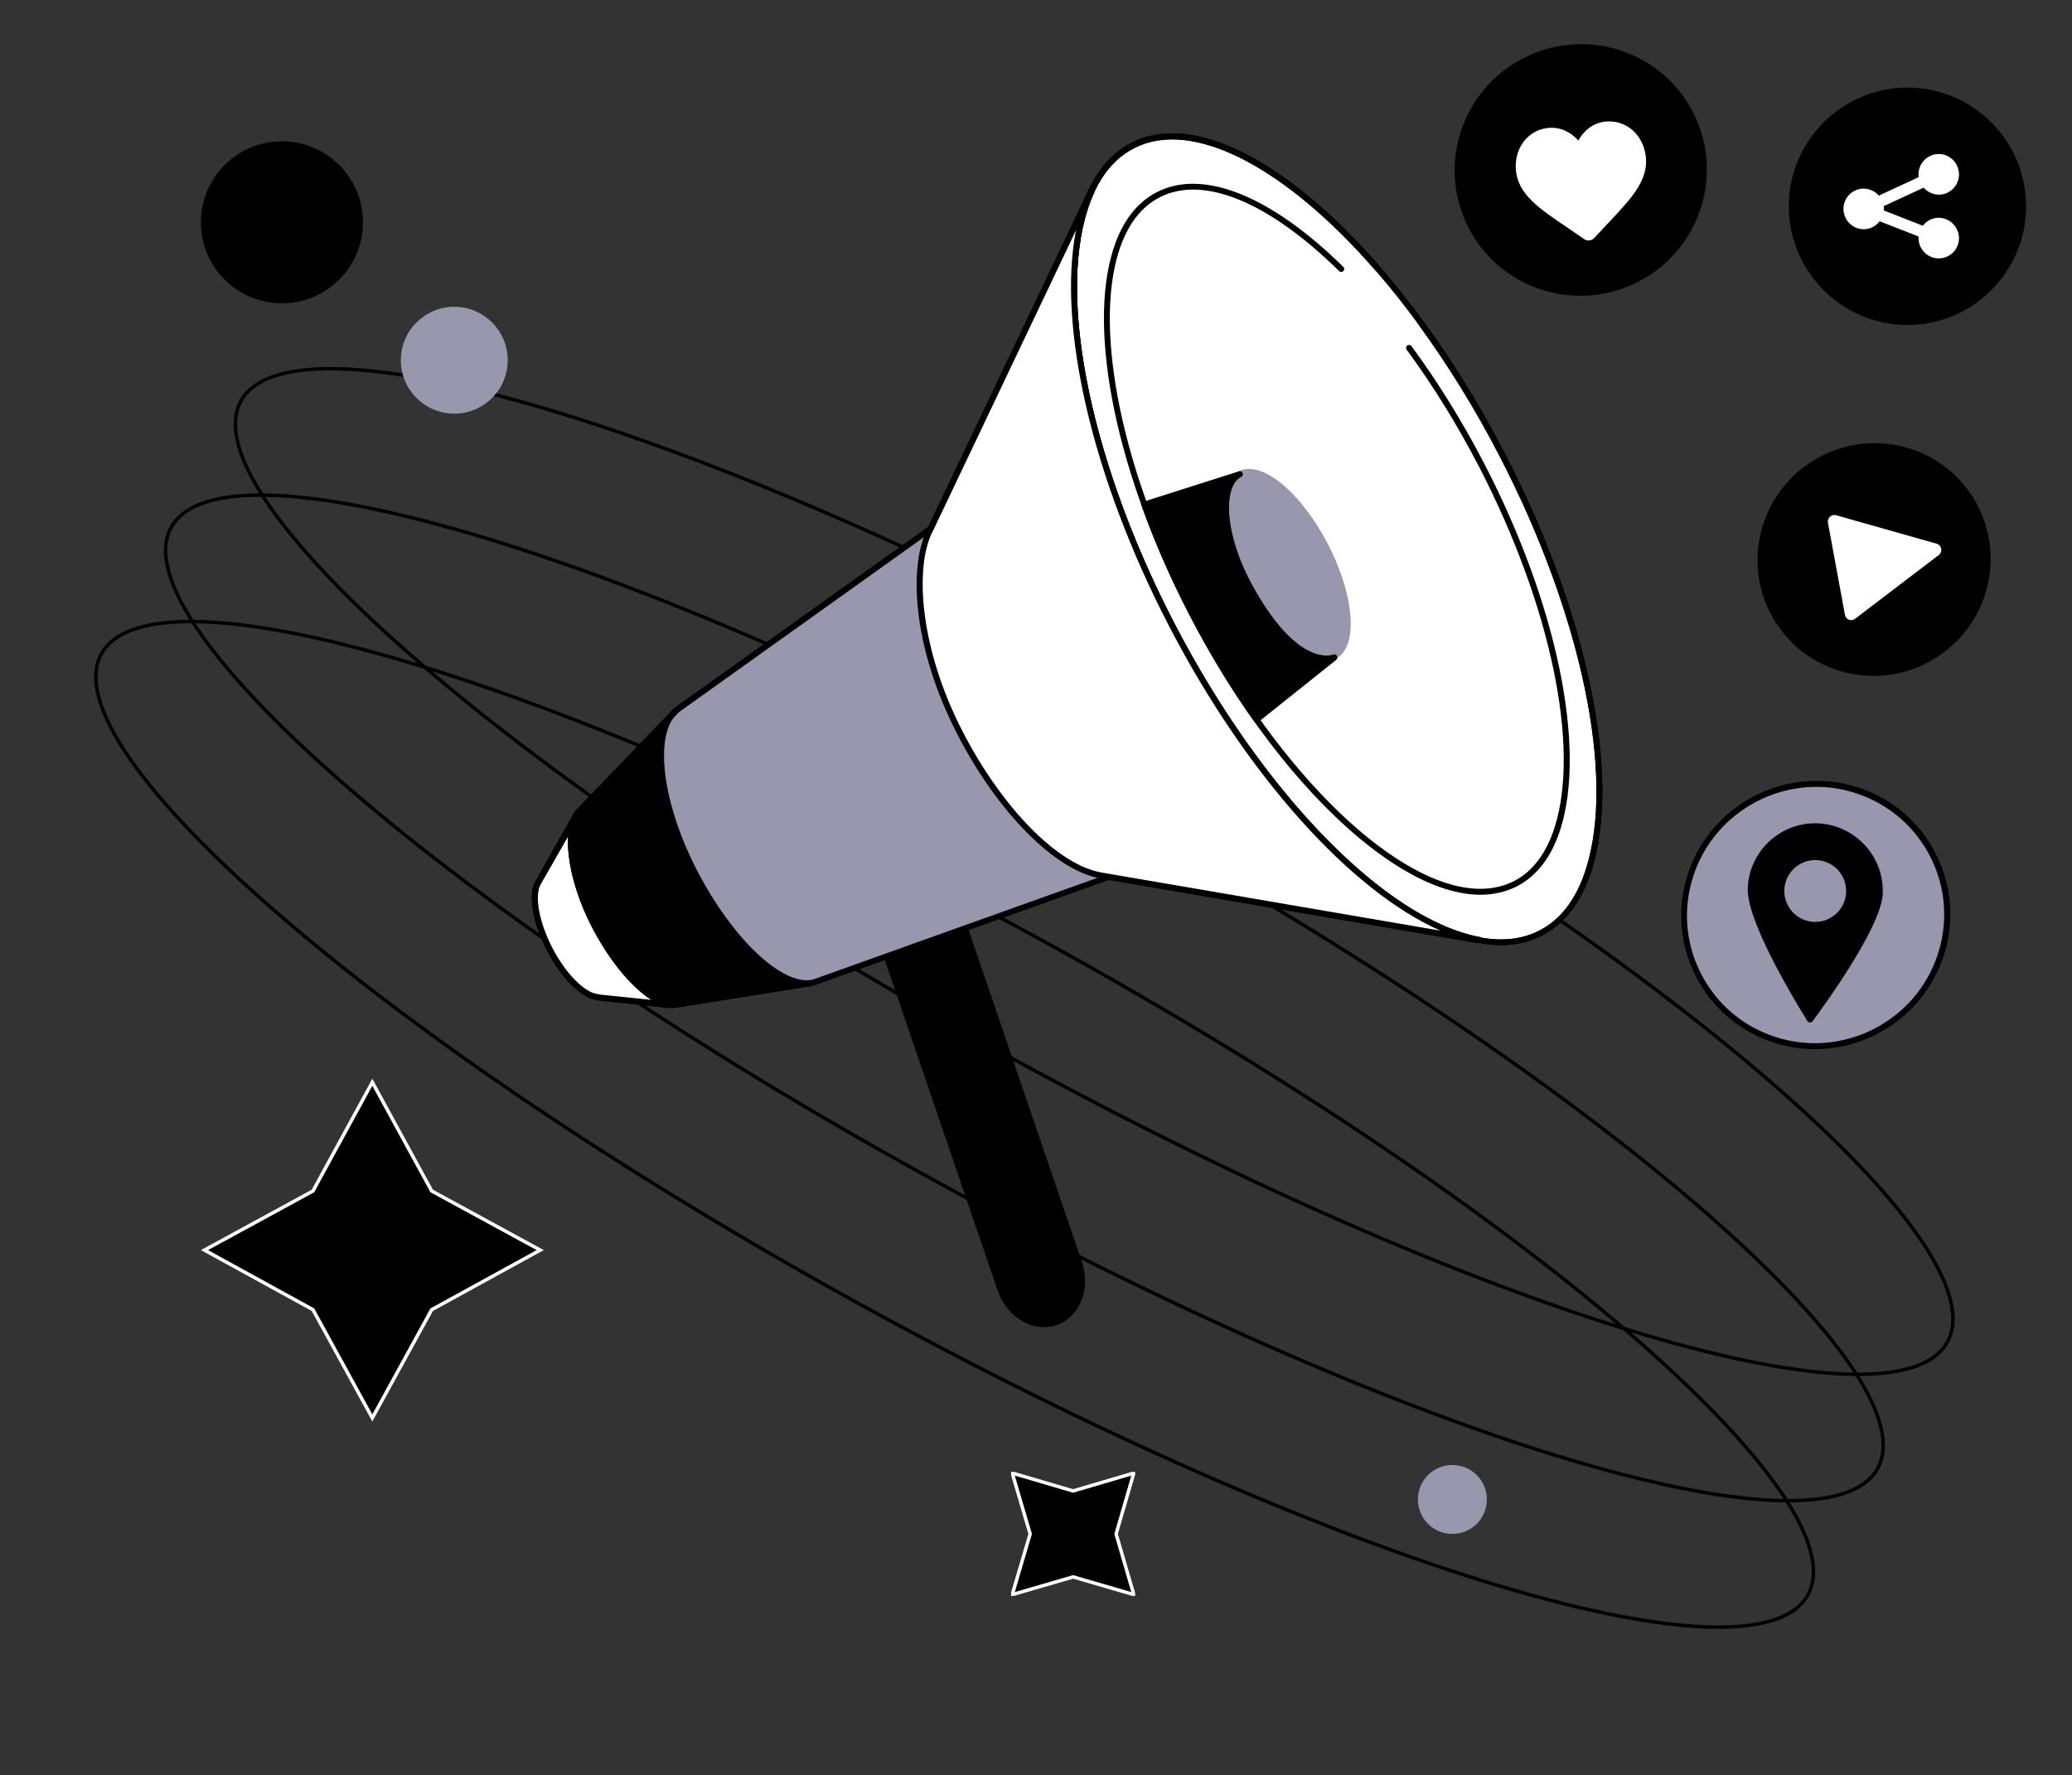 <svg width="601" height="515" viewBox="0 0 601 515" fill="none" xmlns="http://www.w3.org/2000/svg">
<rect x="0" y="0" width="601" height="515" fill="#333333" stroke="none"/>
<g clip-path="url(#clip0_1_1567)">
<path d="M311.267 432.535L328.868 427.349L323.732 445L328.868 462.601L311.267 457.465L293.616 462.601L298.802 445L293.616 427.349L311.267 432.535Z" fill="black" stroke="white" stroke-miterlimit="10"/>
</g>
<g clip-path="url(#clip1_1_1567)">
<path d="M125.216 345.509L156.692 362.659L125.216 379.947L107.997 411.354L90.778 379.947L59.302 362.659L90.778 345.509L107.997 313.964L125.216 345.509Z" fill="black" stroke="white" stroke-miterlimit="10"/>
</g>
<path d="M345.854 201.187C414.293 238.937 473.026 278.935 512.659 313.077C532.478 330.151 547.501 345.742 556.575 358.842C561.112 365.393 564.145 371.297 565.557 376.433C566.968 381.568 566.748 385.89 564.848 389.333C562.949 392.777 559.41 395.268 554.315 396.813C549.218 398.359 542.606 398.943 534.644 398.6C518.724 397.913 497.522 393.524 472.508 385.868C422.488 370.558 357.326 342.216 288.886 304.465C220.447 266.715 161.713 226.717 122.081 192.575C102.262 175.501 87.239 159.91 78.166 146.81C73.628 140.259 70.595 134.355 69.183 129.218C67.772 124.084 67.992 119.763 69.891 116.319C71.79 112.875 75.329 110.384 80.424 108.839C85.522 107.293 92.135 106.709 100.096 107.052C116.016 107.739 137.218 112.128 162.231 119.784C212.252 135.094 277.415 163.436 345.854 201.187Z" stroke="black"/>
<path d="M325.624 237.861C394.063 275.611 452.796 315.609 492.429 349.751C512.248 366.825 527.271 382.416 536.344 395.516C540.881 402.066 543.914 407.971 545.326 413.107C546.737 418.241 546.517 422.563 544.618 426.007C542.718 429.451 539.18 431.942 534.085 433.487C528.987 435.033 522.375 435.617 514.414 435.274C498.493 434.587 477.292 430.198 452.278 422.542C402.257 407.232 337.095 378.89 268.656 341.139C200.217 303.389 141.483 263.391 101.85 229.249C82.031 212.175 67.009 196.584 57.935 183.484C53.398 176.933 50.364 171.029 48.953 165.892C47.541 160.758 47.761 156.437 49.66 152.993C51.56 149.549 55.099 147.057 60.194 145.512C65.292 143.966 71.904 143.383 79.866 143.726C95.786 144.413 116.987 148.802 142.001 156.458C192.021 171.768 257.184 200.11 325.624 237.861Z" stroke="black"/>
<path d="M305.395 274.535C373.834 312.285 432.567 352.283 472.2 386.425C492.019 403.499 507.042 419.09 516.116 432.19C520.653 438.741 523.686 444.645 525.098 449.782C526.509 454.916 526.289 459.238 524.389 462.682C522.49 466.125 518.951 468.616 513.856 470.161C508.759 471.707 502.147 472.292 494.185 471.948C478.265 471.261 457.063 466.872 432.049 459.216C382.029 443.906 316.867 415.564 248.427 377.814C179.988 340.063 121.254 300.065 81.622 265.923C61.803 248.849 46.78 233.258 37.707 220.158C33.169 213.608 30.136 207.703 28.724 202.566C27.313 197.433 27.532 193.111 29.432 189.667C31.331 186.223 34.87 183.732 39.965 182.187C45.063 180.641 51.676 180.057 59.637 180.4C75.557 181.087 96.759 185.476 121.772 193.132C171.793 208.442 236.956 236.784 305.395 274.535Z" stroke="black"/>
<circle cx="131.768" cy="104.5" r="15.5" fill="#9897AE"/>
<circle cx="421.268" cy="435" r="10" fill="#9897AE"/>
<circle cx="81.768" cy="64.5" r="23.5" fill="black"/>
<path d="M306.241 383.59C299.937 385.744 292.732 381.475 290.226 374.071L251.227 259.81L274.016 252.015L313.054 366.433C315.559 373.758 312.505 381.435 306.241 383.59Z" fill="black"/>
<path d="M302.834 385C300.993 385 299.114 384.569 297.313 383.668C293.671 381.866 290.774 378.498 289.364 374.346L250.366 260.084C250.209 259.653 250.444 259.144 250.914 258.987L273.702 251.192C273.937 251.114 274.172 251.114 274.368 251.231C274.564 251.349 274.72 251.505 274.799 251.74L313.836 366.159C316.46 373.915 313.171 382.101 306.475 384.412C305.34 384.804 304.087 385 302.834 385ZM252.324 260.358L291.048 373.797C292.301 377.518 294.885 380.574 298.096 382.141C300.68 383.394 303.46 383.629 305.966 382.767C311.761 380.77 314.58 373.562 312.231 366.707L273.467 253.111L252.324 260.358Z" fill="black"/>
<path d="M269.982 153.382L196.253 205.988L167.552 235.798L156.275 255.736L156.236 255.892C154.004 259.339 155.296 267.291 159.486 275.399C163.597 283.39 169.392 288.953 173.464 289.266L173.347 289.344L195 291.695L235.525 285.231L321.549 254.443L428.482 272.775L429.226 272.814C402.366 267.8 366.108 231.88 339.757 181.076C313.444 130.31 305.065 80.132 316.616 55.376H316.577L270.569 152.128L269.982 153.382Z" fill="#9897AE"/>
<path d="M446.998 270.603C473.425 256.873 468.315 194.629 435.583 131.577C402.852 68.525 354.895 28.541 328.467 42.271C302.04 56.001 307.15 118.245 339.881 181.297C372.612 244.349 420.57 284.333 446.998 270.603Z" fill="white"/>
<path d="M435.374 274.185C423.863 274.185 410.002 267.761 395.084 255.266C374.762 238.266 354.832 212.06 338.974 181.428C314.972 135.05 305.066 87.496 313.758 60.273C316.656 51.185 321.511 44.839 328.128 41.431C341.284 34.694 359.805 40.413 380.322 57.57C400.644 74.57 420.574 100.775 436.432 131.407C460.473 177.786 470.379 225.339 461.648 252.563C458.75 261.651 453.895 267.996 447.278 271.404C443.715 273.284 439.721 274.185 435.374 274.185ZM340.11 40.413C336.077 40.413 332.318 41.236 328.951 42.998C322.725 46.171 318.183 52.203 315.442 60.86C306.867 87.692 316.734 134.737 340.54 180.723C372.961 243.279 420.495 283.312 446.534 269.955C452.759 266.782 457.301 260.75 460.042 252.093C468.617 225.261 458.75 178.216 434.944 132.23C406.713 77.782 367.088 40.413 340.11 40.413Z" fill="black"/>
<path d="M435.374 274.185C423.863 274.185 410.002 267.761 395.083 255.266C374.762 238.265 354.832 212.06 338.974 181.428C314.972 135.05 305.066 87.496 313.758 60.273C316.656 51.185 321.511 44.839 328.128 41.431C336.938 36.888 348.45 38.023 361.41 44.682C373.822 51.067 387.252 62.388 400.33 77.39C400.644 77.743 400.604 78.291 400.252 78.605C399.9 78.918 399.351 78.879 399.038 78.526C372.491 48.051 345.63 34.42 328.95 42.998C322.725 46.171 318.183 52.203 315.442 60.86C306.867 87.692 316.734 134.737 340.54 180.723C368.732 235.132 408.396 272.54 435.335 272.54C439.368 272.54 443.127 271.717 446.494 269.955C452.72 266.782 457.262 260.75 460.003 252.093C468.578 225.261 458.711 178.216 434.904 132.23C427.817 118.52 419.83 105.633 411.255 93.92C410.98 93.529 411.059 92.98 411.45 92.706C411.842 92.432 412.39 92.51 412.664 92.902C421.317 104.692 429.305 117.658 436.471 131.446C460.473 177.785 470.379 225.339 461.647 252.563C458.75 261.651 453.895 267.996 447.277 271.404C443.714 273.284 439.72 274.185 435.374 274.185Z" fill="black"/>
<path d="M387.035 190.339C393.157 187.158 391.98 172.751 384.405 158.159C376.83 143.567 365.726 134.316 359.604 137.497C353.482 140.678 354.659 155.085 362.234 169.677C369.809 184.269 380.913 193.52 387.035 190.339Z" fill="#9897AE"/>
<path d="M384.356 191.848C377.621 191.848 368.224 183.152 361.45 170.03C355.811 159.14 353.501 147.937 355.576 141.474C356.32 139.202 357.534 137.596 359.218 136.734C365.874 133.327 377.268 142.61 385.178 157.848C390.816 168.737 393.126 179.94 391.051 186.403C390.307 188.675 389.093 190.281 387.41 191.143C386.47 191.613 385.452 191.848 384.356 191.848ZM362.272 137.714C361.45 137.714 360.667 137.87 360.001 138.223C358.709 138.889 357.769 140.142 357.182 141.983C355.263 148.016 357.495 158.749 362.938 169.246C370.142 183.152 380.988 192.514 386.587 189.615C387.879 188.949 388.819 187.696 389.407 185.855C391.325 179.783 389.054 169.09 383.651 158.592C377.308 146.41 368.224 137.714 362.272 137.714Z" fill="#9897AE"/>
<path d="M429.423 259.574C419.321 259.574 407.183 253.934 394.105 243.005C376.329 228.12 358.865 205.166 345.004 178.373C323.978 137.792 315.325 96.153 322.921 72.298C325.466 64.307 329.734 58.745 335.568 55.729C348.959 48.874 368.654 56.786 389.641 77.429C389.994 77.782 389.994 78.291 389.641 78.644C389.289 78.996 388.78 78.996 388.428 78.644C367.989 58.549 348.998 50.715 336.351 57.256C330.948 60.037 326.993 65.247 324.565 72.807C317.087 96.231 325.701 137.361 346.531 177.59C371.16 225.182 405.812 257.851 429.384 257.851C432.908 257.851 436.158 257.107 439.134 255.618C444.537 252.837 448.492 247.627 450.919 240.067C458.398 216.643 449.784 175.513 428.953 135.285C422.649 123.142 415.601 111.743 408.005 101.441C407.731 101.049 407.809 100.501 408.201 100.227C408.592 99.953 409.141 100.031 409.415 100.423C417.089 110.842 424.176 122.28 430.519 134.501C451.546 175.083 460.199 216.721 452.603 240.576C450.058 248.567 445.79 254.13 439.956 257.146C436.745 258.752 433.221 259.574 429.423 259.574Z" fill="black"/>
<path d="M195.04 292.517C195.001 292.517 194.961 292.517 194.961 292.517L173.309 290.167C173.191 290.167 173.074 290.128 172.956 290.05C168.492 289.345 162.854 283.704 158.743 275.791C154.357 267.448 153.065 259.3 155.454 255.462L155.493 255.344L166.77 235.367C166.809 235.289 166.848 235.249 166.887 235.21L195.588 205.401C195.627 205.362 195.666 205.323 195.705 205.284L269.239 152.795L315.755 54.985C315.873 54.789 316.029 54.632 316.264 54.554C316.499 54.475 316.734 54.475 316.93 54.593C317.361 54.789 317.556 55.298 317.361 55.729C305.575 80.994 314.894 131.211 340.501 180.645C366.148 230.157 401.897 266.821 429.423 271.874C429.854 271.953 430.167 272.344 430.128 272.814C430.089 273.245 429.697 273.559 429.266 273.598L428.522 273.559C428.483 273.559 428.444 273.559 428.405 273.559L321.668 255.266L235.839 285.976C235.8 285.976 235.722 286.015 235.683 286.015L195.157 292.478C195.118 292.517 195.079 292.517 195.04 292.517ZM173.935 288.522L195.04 290.794L235.37 284.331L321.354 253.581C321.511 253.542 321.629 253.503 321.785 253.542L417.872 269.994C391.912 258.595 361.567 224.947 339.053 181.468C316.695 138.301 306.71 94.469 312.192 66.775L270.766 153.735C270.688 153.852 270.609 153.97 270.492 154.048L196.841 206.655L168.258 236.307L156.981 256.284C156.981 256.323 156.942 256.363 156.942 256.363C154.906 259.535 156.276 267.37 160.231 275.008C164.107 282.49 169.706 288.13 173.543 288.404C173.7 288.404 173.818 288.444 173.935 288.522Z" fill="black"/>
<path d="M270.099 153.069L316.576 55.337H316.615C305.064 80.093 313.483 130.271 339.756 181.037C366.107 231.881 402.365 267.8 429.304 272.736L428.56 272.697L321.784 254.404L319.317 253.973C306.905 251.779 290.342 235.641 278.478 212.608C266.301 188.988 264.147 165.447 269.551 154.244L270.099 153.069Z" fill="white"/>
<path d="M429.304 273.598C429.265 273.598 429.304 273.598 429.304 273.598L428.521 273.559C428.482 273.559 428.443 273.559 428.404 273.559L321.627 255.266L319.161 254.835C306.044 252.524 289.403 235.719 277.695 213.039C264.422 187.265 263.756 164.311 268.768 153.891L269.355 152.716L315.832 55.024C315.95 54.828 316.106 54.671 316.341 54.593C316.576 54.514 316.811 54.514 317.007 54.632C317.438 54.828 317.633 55.337 317.438 55.768C305.652 81.033 314.971 131.25 340.578 180.684C366.225 230.196 401.974 266.86 429.5 271.913C429.931 271.992 430.244 272.383 430.205 272.853C430.087 273.245 429.735 273.598 429.304 273.598ZM312.113 66.775L270.882 153.46L270.295 154.635C265.322 164.977 266.771 188.087 279.222 212.217C290.695 234.466 306.866 250.918 319.474 253.111L321.941 253.542L417.832 269.994C391.872 258.595 361.526 224.947 339.012 181.468C316.655 138.301 306.67 94.469 312.113 66.775Z" fill="black"/>
<path d="M193.864 292.4C193.825 292.4 193.786 292.4 193.786 292.4L173.269 290.206C173.151 290.206 173.034 290.167 172.916 290.089C168.453 289.384 162.814 283.743 158.703 275.83C154.357 267.448 153.065 259.3 155.453 255.462L155.492 255.344L166.769 235.367C167.004 234.936 167.513 234.818 167.944 235.053C168.374 235.288 168.492 235.798 168.257 236.229L156.98 256.284C156.98 256.323 156.941 256.362 156.941 256.362C154.905 259.535 156.275 267.37 160.23 275.008C164.106 282.49 169.706 288.13 173.543 288.404C173.66 288.404 173.817 288.444 173.895 288.522L193.943 290.676C194.413 290.715 194.765 291.146 194.687 291.616C194.648 292.047 194.295 292.4 193.864 292.4Z" fill="black"/>
<path d="M195.235 291.538C188.578 291.068 179.259 281.628 172.485 268.584C165.32 254.757 163.636 240.459 168.022 235.367L156.314 255.736L156.236 255.893C154.004 259.34 155.296 267.291 159.486 275.4C163.597 283.391 169.392 288.953 173.464 289.266L173.347 289.345L195.235 291.538Z" fill="white"/>
<path d="M195.235 292.4C195.196 292.4 195.196 292.4 195.157 292.4C195 292.4 194.804 292.361 194.648 292.361L173.269 290.206C173.151 290.206 173.034 290.167 172.916 290.089C168.453 289.384 162.814 283.743 158.703 275.83C154.357 267.448 153.065 259.3 155.453 255.462L155.492 255.344L165.79 237.404C166.182 236.385 166.691 235.484 167.317 234.74C167.591 234.388 168.1 234.348 168.453 234.583C168.805 234.858 168.923 235.328 168.688 235.719L167.239 238.187C164.929 244.415 167.2 256.637 173.151 268.075C179.612 280.57 188.422 289.697 194.726 290.52L195.196 290.559C195.666 290.598 196.018 291.029 195.979 291.499C196.018 292.047 195.666 292.4 195.235 292.4ZM173.895 288.522L188.853 290.05C183.097 286.367 176.754 278.768 171.703 268.976C166.808 259.535 164.381 249.743 164.772 242.692L156.98 256.284C156.98 256.323 156.941 256.363 156.941 256.363C154.905 259.535 156.275 267.37 160.23 275.008C164.106 282.49 169.706 288.13 173.543 288.404C173.66 288.404 173.817 288.444 173.895 288.522Z" fill="black"/>
<path d="M234.076 285.388L235.799 285.035C226.48 286.994 211.758 272.892 201.382 252.876C190.771 232.429 188.774 212.021 196.291 205.988L195.313 206.968L168.1 235.249C163.636 240.263 165.281 254.639 172.485 268.544C179.416 281.941 189.244 291.499 195.939 291.459L234.076 285.388Z" fill="black"/>
<path d="M195.901 292.361C188.774 292.361 178.868 282.764 171.703 268.975C164.42 254.874 162.58 240.146 167.435 234.701L194.139 206.968C194.609 206.341 195.157 205.793 195.744 205.323C196.097 205.048 196.606 205.088 196.919 205.401C197.232 205.754 197.232 206.263 196.919 206.576L195.392 208.182C189.949 215.468 192.651 234.113 202.166 252.485C212.424 272.305 226.755 285.897 235.526 284.252L235.643 284.213C236.113 284.135 236.544 284.409 236.661 284.879C236.74 285.349 236.466 285.78 235.996 285.897C235.957 285.897 235.917 285.897 235.878 285.937L234.273 286.25H234.234L196.097 292.321C196.018 292.321 195.94 292.361 195.901 292.361ZM191.868 211.825L168.727 235.876C164.42 240.733 166.378 254.913 173.269 268.192C180.004 281.197 189.518 290.598 195.901 290.637L229.574 285.271C220.49 282.059 209.292 269.955 200.639 253.307C192.416 237.443 189.244 221.304 191.868 211.825Z" fill="black"/>
<path d="M359.609 137.479C353.462 140.612 354.363 155.145 362.194 169.638C375.311 193.885 385.765 191.025 386.979 190.594C387.018 190.594 387.018 190.634 386.979 190.634L364.465 208.77C357.847 199.486 351.544 189.145 345.749 177.981C340.228 167.288 335.568 156.633 331.888 146.292L359.609 137.479Z" fill="black"/>
<path d="M364.465 209.632C364.425 209.632 364.386 209.632 364.347 209.632C364.112 209.592 363.916 209.475 363.76 209.279C356.986 199.76 350.682 189.341 345.004 178.412C339.562 167.914 334.863 157.221 331.104 146.645C331.026 146.41 331.026 146.175 331.143 145.979C331.261 145.783 331.417 145.626 331.652 145.548L359.374 136.734C359.805 136.617 360.275 136.813 360.432 137.244C360.588 137.674 360.432 138.144 360.04 138.34C358.709 139.006 357.73 140.338 357.142 142.297C355.224 148.446 357.573 159.336 363.016 169.325C375.82 192.984 385.687 190.281 386.744 189.889C387.135 189.733 387.605 189.929 387.801 190.281C387.997 190.634 387.919 191.143 387.605 191.417L365.013 209.436C364.856 209.553 364.66 209.632 364.465 209.632ZM333.023 146.84C336.743 157.064 341.285 167.405 346.531 177.59C352.013 188.166 358.121 198.233 364.66 207.516L384.199 191.77C379.735 191.574 371.317 188.244 361.45 170.03C355.733 159.493 353.384 148.368 355.459 141.67C355.733 140.808 356.046 140.064 356.438 139.359L333.023 146.84Z" fill="black"/>
<path d="M475.455 81.597C493.355 72.194 500.278 50.116 490.918 32.285C481.559 14.455 459.46 7.623 441.56 17.027C423.66 26.431 416.737 48.508 426.097 66.339C435.456 84.17 457.555 91.001 475.455 81.597Z" fill="black"/>
<path d="M441.836 41.235C443.558 38.885 446.104 37.436 449.001 37.122C451.194 36.887 453.23 37.357 455.148 38.532C456.127 39.12 456.989 39.864 457.811 40.765C458.398 39.708 459.103 38.767 459.925 37.984C461.531 36.417 463.449 35.516 465.603 35.281C468.5 34.968 471.32 35.83 473.512 37.749C475.666 39.629 477.036 42.371 477.389 45.466C477.741 48.639 476.88 51.694 474.687 55.063C472.729 58.079 469.753 61.212 466.308 64.894C465.133 66.148 463.802 67.558 462.431 69.047C462.079 69.438 461.57 69.713 461.022 69.752C460.474 69.83 459.964 69.673 459.495 69.36C457.811 68.185 456.206 67.088 454.796 66.148C450.646 63.328 447.043 60.899 444.459 58.392C441.562 55.611 440.074 52.791 439.721 49.618C439.408 46.523 440.152 43.546 441.836 41.235Z" fill="white"/>
<path d="M577.004 83.592C590.108 70.483 590.108 49.228 577.004 36.118C563.899 23.009 542.653 23.009 529.549 36.118C516.444 49.228 516.444 70.483 529.549 83.592C542.653 96.702 563.899 96.702 577.004 83.592Z" fill="black"/>
<path d="M553.27 94.273C534.319 94.273 518.852 78.84 518.852 59.842C518.852 40.883 534.28 25.41 553.27 25.41C572.26 25.41 587.687 40.844 587.687 59.842C587.687 78.8 572.26 94.273 553.27 94.273ZM553.27 27.134C535.258 27.134 520.575 41.784 520.575 59.842C520.575 77.86 535.219 92.549 553.27 92.549C571.281 92.549 585.965 77.9 585.965 59.842C585.965 41.823 571.32 27.134 553.27 27.134Z" fill="black"/>
<path d="M562.353 63.171C560.474 63.171 558.829 64.072 557.733 65.482L546.417 61.056C546.417 60.899 546.456 60.782 546.456 60.625C546.456 60.351 546.417 60.077 546.378 59.803L557.968 54.436C559.025 55.651 560.591 56.434 562.353 56.473C565.564 56.473 568.227 53.849 568.227 50.597C568.227 47.346 565.603 44.683 562.353 44.683C559.143 44.683 556.48 47.307 556.48 50.558C556.48 50.833 556.519 51.107 556.558 51.381L544.969 56.747C543.911 55.533 542.345 54.75 540.583 54.71C537.372 54.71 534.71 57.335 534.71 60.586C534.71 63.837 537.333 66.501 540.583 66.501C542.463 66.501 544.107 65.6 545.203 64.19L556.519 68.616C556.519 68.773 556.48 68.89 556.48 69.047C556.48 72.298 559.104 74.962 562.353 74.962C565.564 74.962 568.227 72.337 568.227 69.086C568.188 65.835 565.564 63.211 562.353 63.171Z" fill="white"/>
<path d="M562.798 189.993C578.164 179.322 582.025 158.282 571.421 142.999C560.817 127.715 539.763 123.975 524.397 134.645C509.03 145.315 505.169 166.355 515.774 181.639C526.378 196.923 547.431 200.663 562.798 189.993Z" fill="black"/>
<path d="M535.143 178.373L530.209 151.619C529.974 150.248 531.227 149.112 532.558 149.465L561.729 157.73C563.217 158.161 563.569 160.08 562.356 161.02L538.079 179.509C537.022 180.371 535.417 179.783 535.143 178.373Z" fill="white"/>
<path d="M543.267 299.581C562.243 290.34 570.183 267.553 561.002 248.686C551.821 229.819 528.995 222.016 510.018 231.257C491.042 240.499 483.102 263.286 492.283 282.153C501.464 301.02 524.29 308.823 543.267 299.581Z" fill="#9897AE"/>
<path d="M526.449 304.347C522.377 304.347 518.226 303.72 514.193 302.349C504.326 299.059 496.339 292.165 491.718 282.842C487.098 273.558 486.393 263.021 489.721 253.15C496.613 232.821 518.775 221.735 539.174 228.512C549.042 231.802 557.029 238.696 561.65 248.019C566.27 257.302 566.975 267.839 563.646 277.71C558.086 294.006 542.777 304.347 526.449 304.347ZM526.84 228.277C511.218 228.277 496.574 238.148 491.288 253.738C488.116 263.178 488.782 273.245 493.206 282.098C497.631 290.989 505.266 297.609 514.702 300.743C534.202 307.206 555.385 296.63 561.963 277.201C565.134 267.761 564.469 257.694 560.044 248.841C555.62 239.95 547.984 233.33 538.548 230.196C534.672 228.864 530.717 228.277 526.84 228.277Z" fill="black"/>
<path d="M546.106 259.261C545.715 268.78 529.622 291.029 525.785 296.238C525.393 296.787 524.571 296.748 524.218 296.16C521.791 292.243 513.764 279.082 509.574 268.427C507.891 264.197 506.834 260.358 506.951 257.655C507.382 246.844 516.505 238.422 527.312 238.853C538.119 239.362 546.537 248.45 546.106 259.261Z" fill="black"/>
<path d="M532.861 264.826C536.363 261.323 536.363 255.644 532.861 252.141C529.36 248.638 523.682 248.638 520.181 252.141C516.679 255.644 516.679 261.323 520.181 264.826C523.682 268.329 529.36 268.329 532.861 264.826Z" fill="#9897AE"/>
<defs>
<clipPath id="clip0_1_1567">
<rect width="36" height="36" fill="white" transform="translate(293.268 427)"/>
</clipPath>
<clipPath id="clip1_1_1567">
<rect width="70.326" height="70.326" fill="white" transform="translate(107.997 313) rotate(45)"/>
</clipPath>
</defs>
</svg>
